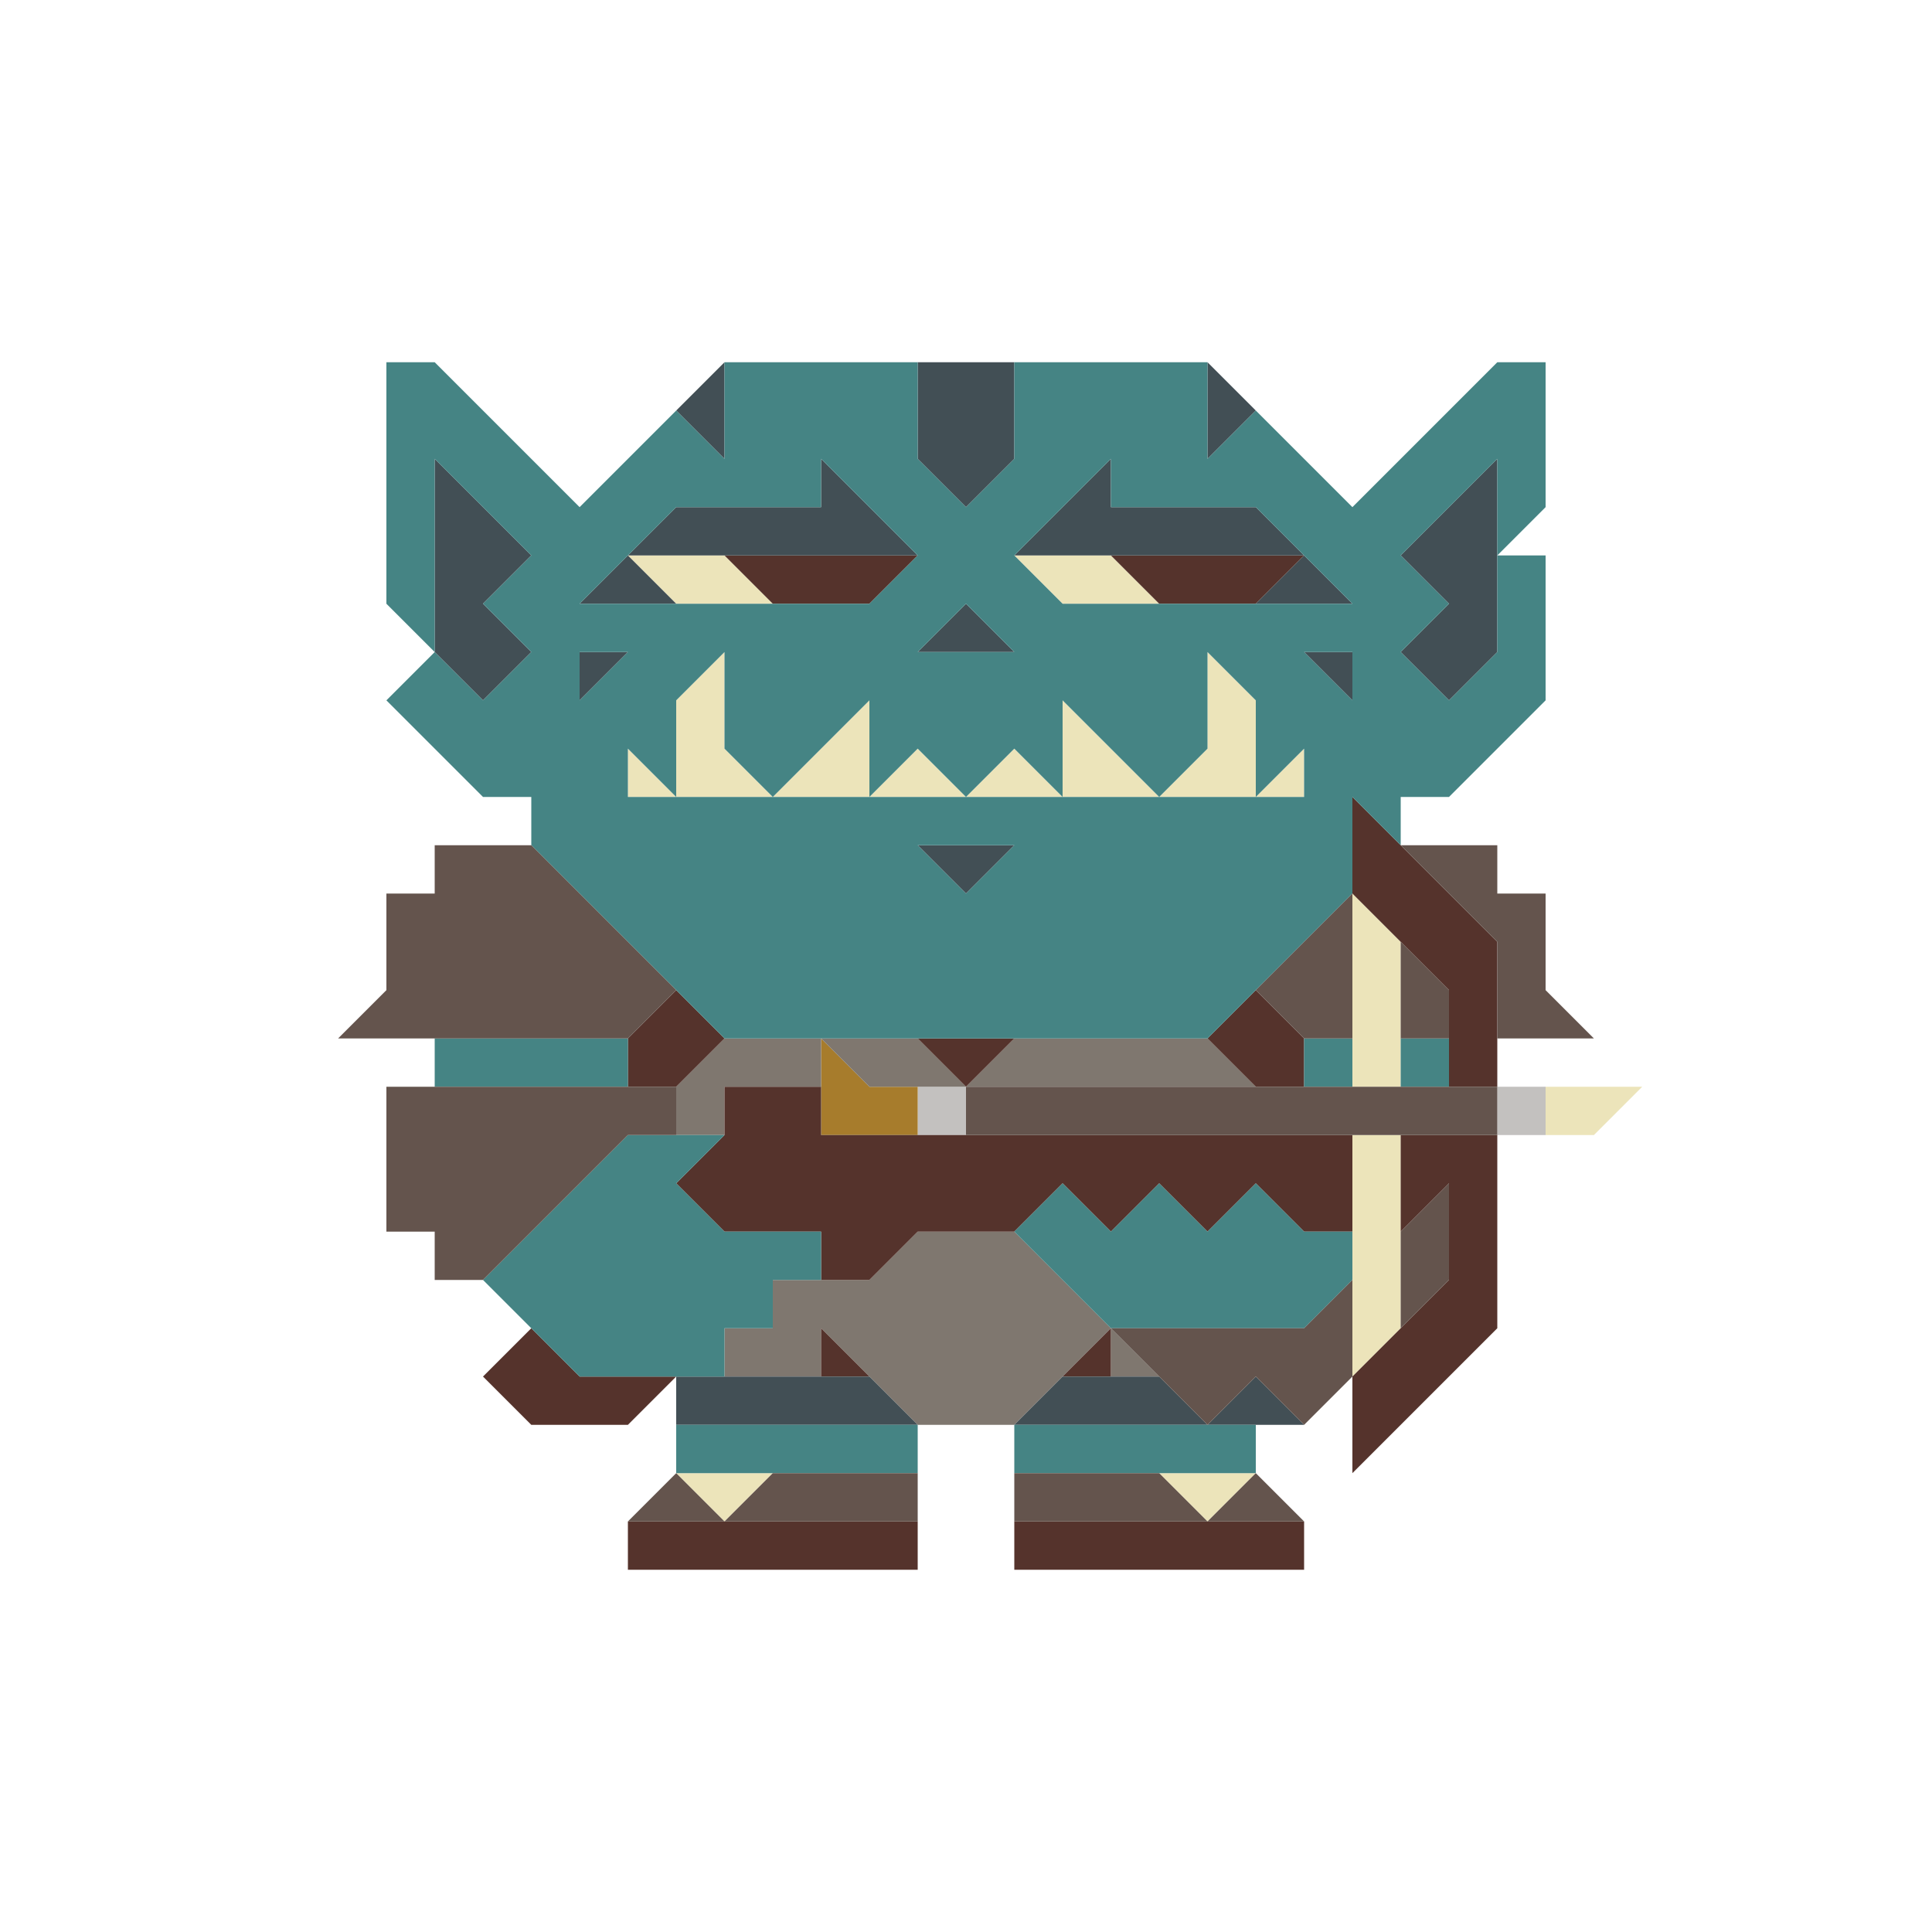 <svg enable-background="new 0 0 32 32" viewBox="0 0 32 32" xmlns="http://www.w3.org/2000/svg"><path d="m24.8 18h.8v.8h-.8z" fill="#c3c1bf"/><path d="m15.2 18h.8v.8h-.8z" fill="#c3c1bf"/><path d="m14.4 18-.8-.8v1.6h1.6v-.8z" fill="#a77c2c"/><path d="m20 17.2c-1 0-2.2 0-3.2 0l-.8.8h4.8z" fill="#7f776f"/><path d="m18.4 22.8h.8l-.8-.8z" fill="#7f776f"/><path d="m16.8 20.4c-.4 0-1.2 0-1.6 0l-.8.8c-.4 0-1.2 0-1.6 0v.8h-.8v.8h1.6v-.8c.4.4 1.2 1.2 1.6 1.6h1.6c.4-.4 1.2-1.2 1.6-1.6-.4-.4-1.2-1.2-1.6-1.6z" fill="#7f776f"/><path d="m14.4 17.2h-.8l.8.8h1.6l-.8-.8z" fill="#7f776f"/><path d="m12 17.2-.8.8v.8h.8v-.8h1.6v-.8c-.4 0-1.2 0-1.6 0z" fill="#7f776f"/><path d="m26.4 18h-.8v.8h.8l.8-.8z" fill="#ece4ba"/><path d="m22.4 19.6v3.2l.8-.8c0-1 0-2.2 0-3.2h-.8z" fill="#ece4ba"/><path d="m22.4 15.6v2.4h.8c0-.7 0-1.7 0-2.4l-.8-.8z" fill="#ece4ba"/><path d="m21.6 13.2v-.8l-.8.8z" fill="#ece4ba"/><path d="m20.8 11.6-.8-.8v1.6l-.8.8h1.6c0-.4 0-1.2 0-1.6z" fill="#ece4ba"/><path d="m19.2 24.4.8.8.8-.8c-.4 0-1.2 0-1.6 0z" fill="#ece4ba"/><path d="m18.4 10h.8l-.8-.8c-.4 0-1.2 0-1.6 0l.8.8z" fill="#ece4ba"/><path d="m17.6 11.6v1.6h1.6c-.4-.4-1.2-1.2-1.6-1.6z" fill="#ece4ba"/><path d="m16 13.2h1.6l-.8-.8z" fill="#ece4ba"/><path d="m14.4 13.2h1.6l-.8-.8z" fill="#ece4ba"/><path d="m14.4 11.6c-.4.4-1.2 1.2-1.6 1.6h1.6c0-.4 0-1.2 0-1.6z" fill="#ece4ba"/><path d="m11.2 24.4.8.8.8-.8c-.4 0-1.2 0-1.6 0z" fill="#ece4ba"/><path d="m12 11.6v-.8l-.8.8v1.6h1.6l-.8-.8z" fill="#ece4ba"/><path d="m12 10h.8l-.8-.8c-.4 0-1.2 0-1.6 0l.8.8z" fill="#ece4ba"/><path d="m10.4 13.2h.8l-.8-.8z" fill="#ece4ba"/><path d="m24 14.8c-.4-.4-1.2-1.2-1.6-1.6v1.6l1.6 1.6v1.6h.8c0-.7 0-1.7 0-2.4z" fill="#55332c"/><path d="m23.2 18.8v1.6l.8-.8v1.6c-.4.4-1.2 1.2-1.6 1.6v1.6l2.4-2.4c0-1 0-2.2 0-3.2-.4 0-1.2 0-1.6 0z" fill="#55332c"/><path d="m22.4 19.6v-.8c-2.9 0-5.9 0-8.8 0v-.8c-.4 0-1.2 0-1.6 0v.8l-.8.8.8.8h1.6v.8h.8l.8-.8h1.6l.8-.8.8.8.8-.8.8.8.8-.8.8.8h.8z" fill="#55332c"/><path d="m20 25.2c-1 0-2.2 0-3.2 0v.8h4.8v-.8c-.4 0-1.2 0-1.6 0z" fill="#55332c"/><path d="m20 17.2.8.8h.8v-.8l-.8-.8z" fill="#55332c"/><path d="m20 10h.8l.8-.8c-1 0-2.2 0-3.2 0l.8.8z" fill="#55332c"/><path d="m18.4 22-.8.8h.8z" fill="#55332c"/><path d="m16 18 .8-.8c-.4 0-1.2 0-1.6 0z" fill="#55332c"/><path d="m13.6 25.2c-1 0-2.2 0-3.2 0v.8h4.8v-.8c-.4 0-1.2 0-1.6 0z" fill="#55332c"/><path d="m13.6 22v.8h.8z" fill="#55332c"/><path d="m13.6 10h.8l.8-.8c-1 0-2.2 0-3.2 0l.8.8z" fill="#55332c"/><path d="m12 17.2-.8-.8-.8.8v.8h.8z" fill="#55332c"/><path d="m11.2 22.8c-.4 0-1.2 0-1.6 0l-.8-.8-.8.8.8.8h1.6z" fill="#55332c"/><g fill="#424f55"><path d="m24 8.4-.8.8.8.8-.8.8.8.8.8-.8c0-1 0-2.2 0-3.2z"/><path d="m22.4 11.6v-.8h-.8z"/><path d="m20.8 10h1.6l-.8-.8z"/><path d="m20 23.6h1.6l-.8-.8z"/><path d="m20 8.4c-.4 0-1.2 0-1.6 0v-.8c-.4.4-1.2 1.2-1.6 1.6h4.8l-.8-.8z"/><path d="m20 6v1.6l.8-.8z"/><path d="m18.4 22.8h-.8l-.8.8h3.2l-.8-.8z"/><path d="m16.8 7.6c0-.4 0-1.2 0-1.6-.4 0-1.2 0-1.6 0v1.6l.8.8z"/><path d="m16 14h-.8l.8.8.8-.8z"/><path d="m15.2 10.8h1.6l-.8-.8z"/><path d="m13.6 22.8c-.7 0-1.7 0-2.4 0v.8h4l-.8-.8z"/><path d="m12 6.8v-.8l-.8.8.8.8z"/><path d="m12 9.2h3.2c-.4-.4-1.2-1.2-1.6-1.6v.8c-.7 0-1.7 0-2.4 0l-.8.8z"/><path d="m10.4 9.2-.8.8h1.6z"/><path d="m9.6 11.6.8-.8h-.8z"/><path d="m8 8.4-.8-.8v3.2l.8.8.8-.8-.8-.8.8-.8z"/></g><path d="m24.8 6c-.7.7-1.7 1.7-2.4 2.4-.4-.4-1.2-1.2-1.6-1.6l-.8.8c0-.4 0-1.2 0-1.6-1 0-2.2 0-3.2 0v1.6l-.8.8-.8-.8c0-.4 0-1.2 0-1.6-1 0-2.2 0-3.2 0v1.6l-.8-.8c-.4.4-1.2 1.2-1.6 1.6-.7-.7-1.7-1.7-2.4-2.4h-.8v4l.8.8c0-1 0-2.2 0-3.2l1.6 1.6-.8.8.8.8-.8.8-.8-.8-.8.8 1.6 1.6h.8v.8l3.2 3.2h8l2.4-2.4c0-.4 0-1.2 0-1.6l.8.8v-.8h.8l1.6-1.6c0-.7 0-1.7 0-2.4h-.8v1.6l-.8.8-.8-.8.8-.8-.8-.8c.4-.4 1.2-1.2 1.6-1.6v1.6l.8-.8c0-.7 0-1.7 0-2.4zm-8 4.8c-.4 0-1.2 0-1.6 0l.8-.8zm-6.4-1.6.8-.8h2.4v-.8l1.6 1.6-.8.8c-1.6 0-3.2 0-4.8 0zm-.8 1.6h.8l-.8.8zm6.4 3.2h.8l-.8.8-.8-.8zm5.6-.8c-3.7 0-7.5 0-11.2 0v-.8l.8.8c0-.4 0-1.2 0-1.6l.8-.8v1.6l.8.8 1.6-1.6v1.6l.8-.8.8.8.8-.8.8.8c0-.4 0-1.2 0-1.6l1.6 1.6.8-.8c0-.4 0-1.2 0-1.6l.8.8v1.6l.8-.8zm.8-1.6-.8-.8h.8zm-.8-1.6c-1.3 0-2.7 0-4 0l-.8-.8c.4-.4 1.2-1.2 1.6-1.6v.8h2.4c.4.4 1.2 1.2 1.6 1.6z" fill="#458484"/><path d="m23.2 17.2h.8v.8h-.8z" fill="#458484"/><path d="m21.6 17.2h.8v.8h-.8z" fill="#458484"/><path d="m20.8 19.6-.8.8-.8-.8-.8.8-.8-.8-.8.8 1.6 1.6h3.2l.8-.8v-.8h-.8z" fill="#458484"/><path d="m19.2 23.6c-.7 0-1.7 0-2.4 0v.8h4v-.8c-.4 0-1.2 0-1.6 0z" fill="#458484"/><path d="m13.6 23.6c-.7 0-1.7 0-2.4 0v.8h4v-.8c-.4 0-1.2 0-1.6 0z" fill="#458484"/><path d="m12 22.8v-.8h.8v-.8h.8v-.8c-.4 0-1.2 0-1.6 0l-.8-.8.8-.8c-.4 0-1.2 0-1.6 0-.7.7-1.7 1.7-2.4 2.4.4.4 1.2 1.2 1.6 1.6z" fill="#458484"/><path d="m8.8 18h1.6v-.8c-1 0-2.2 0-3.2 0v.8z" fill="#458484"/><path d="m25.6 16.4c0-.4 0-1.2 0-1.6h-.8v-.8c-.4 0-1.2 0-1.6 0l1.6 1.6v1.6h1.6z" fill="#64544d"/><path d="m24 16.4-.8-.8v1.6h.8z" fill="#64544d"/><path d="m23.2 18c-2.4 0-4.8 0-7.2 0v.8h8.8v-.8c-.4 0-1.2 0-1.6 0z" fill="#64544d"/><path d="m23.2 21.2v.8l.8-.8c0-.4 0-1.2 0-1.6l-.8.8z" fill="#64544d"/><path d="m22.4 17.2c0-.7 0-1.7 0-2.4-.4.4-1.2 1.2-1.6 1.6l.8.8z" fill="#64544d"/><path d="m20.8 22c-.7 0-1.7 0-2.4 0l1.6 1.6.8-.8.8.8.8-.8c0-.4 0-1.2 0-1.6l-.8.8z" fill="#64544d"/><path d="m20 25.2h1.6l-.8-.8z" fill="#64544d"/><path d="m18.4 24.4c-.4 0-1.2 0-1.6 0v.8h3.2l-.8-.8z" fill="#64544d"/><path d="m13.6 24.4h-.8l-.8.8h3.2v-.8c-.4 0-1.2 0-1.6 0z" fill="#64544d"/><path d="m10.4 25.2h1.6l-.8-.8z" fill="#64544d"/><path d="m11.2 18.8v-.8c-1.6 0-3.2 0-4.8 0v2.4h.8v.8h.8l2.4-2.4z" fill="#64544d"/><path d="m7.2 17.2h3.2l.8-.8c-.7-.7-1.7-1.7-2.4-2.4-.4 0-1.2 0-1.6 0v.8h-.8v1.6l-.8.8z" fill="#64544d"/></svg>